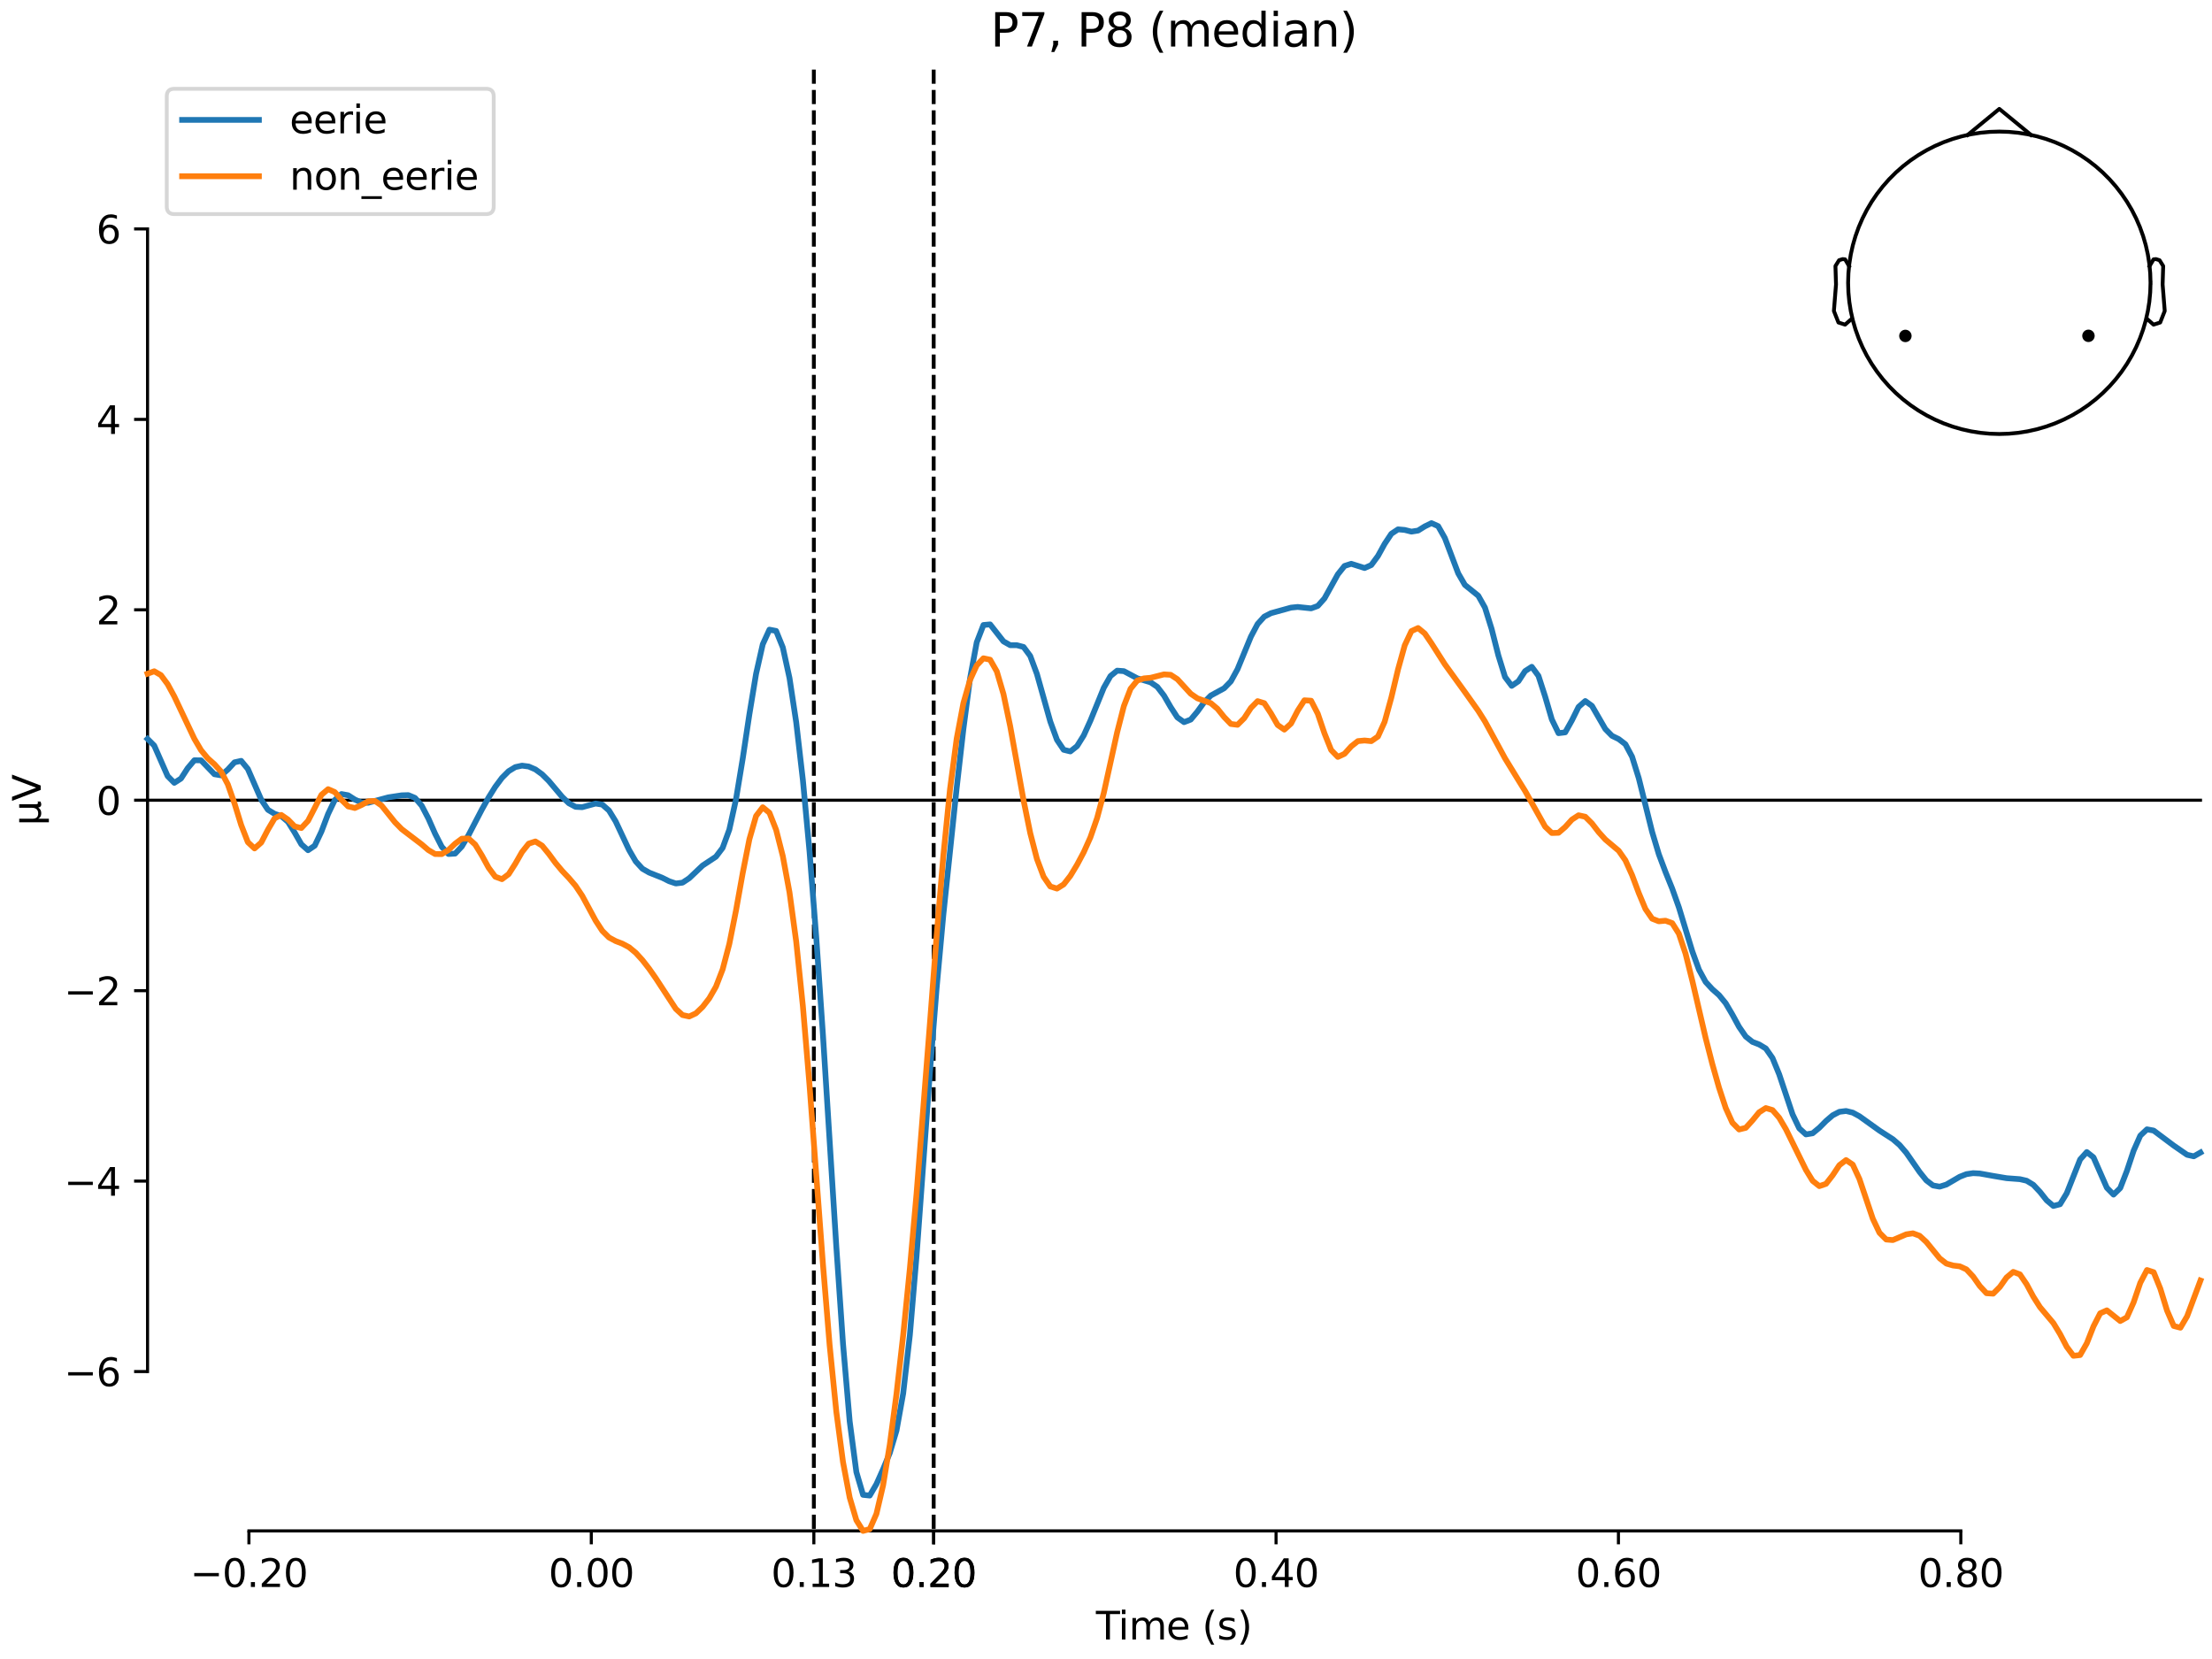 <?xml version="1.0" encoding="utf-8" standalone="no"?>
<!DOCTYPE svg PUBLIC "-//W3C//DTD SVG 1.1//EN"
  "http://www.w3.org/Graphics/SVG/1.1/DTD/svg11.dtd">
<svg xmlns:xlink="http://www.w3.org/1999/xlink" width="576pt" height="432pt" viewBox="0 0 576 432" xmlns="http://www.w3.org/2000/svg" version="1.1">
 <defs>
  <style type="text/css">*{stroke-linejoin: round; stroke-linecap: butt}</style>
 </defs>
 <g id="figure_1">
  <g id="patch_1">
   <path d="M 0 432 
L 576 432 
L 576 0 
L 0 0 
z
" style="fill: #ffffff"/>
  </g>
  <g id="axes_1">
   <g id="patch_2">
    <path d="M 38.421 398.644 
L 573 398.644 
L 573 18.118 
L 38.421 18.118 
L 38.421 398.644 
z
" style="fill: none; opacity: 0"/>
   </g>
   <g id="patch_3">
    <path d="M 38.421 357.149 
L 38.421 59.613 
" style="fill: none; stroke: #000000; stroke-width: 0.8; stroke-linejoin: miter; stroke-linecap: square"/>
   </g>
   <g id="LineCollection_1">
    <path d="M 211.924 18.118 
L 211.924 398.644 
" clip-path="url(#p8739ca3480)" style="fill: none; stroke-dasharray: 3.7,1.6; stroke-dashoffset: 0; stroke: #000000"/>
    <path d="M 243.128 18.118 
L 243.128 398.644 
" clip-path="url(#p8739ca3480)" style="fill: none; stroke-dasharray: 3.7,1.6; stroke-dashoffset: 0; stroke: #000000"/>
   </g>
   <g id="matplotlib.axis_1">
    <g id="xtick_1">
     <g id="line2d_1">
      <defs>
       <path id="m32373187dd" d="M 0 0 
L 0 3.5 
" style="stroke: #000000; stroke-width: 0.8"/>
      </defs>
      <g>
       <use xlink:href="#m32373187dd" x="64.819" y="398.644" style="stroke: #000000; stroke-width: 0.8"/>
      </g>
     </g>
     <g id="text_1">
      <!-- −0.20 -->
      <g transform="translate(49.496 413.242) scale(0.1 -0.1)">
       <defs>
        <path id="DejaVuSans-2212" d="M 678 2272 
L 4684 2272 
L 4684 1741 
L 678 1741 
L 678 2272 
z
" transform="scale(0.016)"/>
        <path id="DejaVuSans-30" d="M 2034 4250 
Q 1547 4250 1301 3770 
Q 1056 3291 1056 2328 
Q 1056 1369 1301 889 
Q 1547 409 2034 409 
Q 2525 409 2770 889 
Q 3016 1369 3016 2328 
Q 3016 3291 2770 3770 
Q 2525 4250 2034 4250 
z
M 2034 4750 
Q 2819 4750 3233 4129 
Q 3647 3509 3647 2328 
Q 3647 1150 3233 529 
Q 2819 -91 2034 -91 
Q 1250 -91 836 529 
Q 422 1150 422 2328 
Q 422 3509 836 4129 
Q 1250 4750 2034 4750 
z
" transform="scale(0.016)"/>
        <path id="DejaVuSans-2e" d="M 684 794 
L 1344 794 
L 1344 0 
L 684 0 
L 684 794 
z
" transform="scale(0.016)"/>
        <path id="DejaVuSans-32" d="M 1228 531 
L 3431 531 
L 3431 0 
L 469 0 
L 469 531 
Q 828 903 1448 1529 
Q 2069 2156 2228 2338 
Q 2531 2678 2651 2914 
Q 2772 3150 2772 3378 
Q 2772 3750 2511 3984 
Q 2250 4219 1831 4219 
Q 1534 4219 1204 4116 
Q 875 4013 500 3803 
L 500 4441 
Q 881 4594 1212 4672 
Q 1544 4750 1819 4750 
Q 2544 4750 2975 4387 
Q 3406 4025 3406 3419 
Q 3406 3131 3298 2873 
Q 3191 2616 2906 2266 
Q 2828 2175 2409 1742 
Q 1991 1309 1228 531 
z
" transform="scale(0.016)"/>
       </defs>
       <use xlink:href="#DejaVuSans-2212"/>
       <use xlink:href="#DejaVuSans-30" transform="translate(83.789 0)"/>
       <use xlink:href="#DejaVuSans-2e" transform="translate(147.412 0)"/>
       <use xlink:href="#DejaVuSans-32" transform="translate(179.199 0)"/>
       <use xlink:href="#DejaVuSans-30" transform="translate(242.822 0)"/>
      </g>
     </g>
    </g>
    <g id="xtick_2">
     <g id="line2d_2">
      <g>
       <use xlink:href="#m32373187dd" x="153.973" y="398.644" style="stroke: #000000; stroke-width: 0.8"/>
      </g>
     </g>
     <g id="text_2">
      <!-- 0.00 -->
      <g transform="translate(142.84 413.242) scale(0.1 -0.1)">
       <use xlink:href="#DejaVuSans-30"/>
       <use xlink:href="#DejaVuSans-2e" transform="translate(63.623 0)"/>
       <use xlink:href="#DejaVuSans-30" transform="translate(95.41 0)"/>
       <use xlink:href="#DejaVuSans-30" transform="translate(159.033 0)"/>
      </g>
     </g>
    </g>
    <g id="xtick_3">
     <g id="line2d_3">
      <g>
       <use xlink:href="#m32373187dd" x="211.924" y="398.644" style="stroke: #000000; stroke-width: 0.8"/>
      </g>
     </g>
     <g id="text_3">
      <!-- 0.13 -->
      <g transform="translate(200.791 413.242) scale(0.1 -0.1)">
       <defs>
        <path id="DejaVuSans-31" d="M 794 531 
L 1825 531 
L 1825 4091 
L 703 3866 
L 703 4441 
L 1819 4666 
L 2450 4666 
L 2450 531 
L 3481 531 
L 3481 0 
L 794 0 
L 794 531 
z
" transform="scale(0.016)"/>
        <path id="DejaVuSans-33" d="M 2597 2516 
Q 3050 2419 3304 2112 
Q 3559 1806 3559 1356 
Q 3559 666 3084 287 
Q 2609 -91 1734 -91 
Q 1441 -91 1130 -33 
Q 819 25 488 141 
L 488 750 
Q 750 597 1062 519 
Q 1375 441 1716 441 
Q 2309 441 2620 675 
Q 2931 909 2931 1356 
Q 2931 1769 2642 2001 
Q 2353 2234 1838 2234 
L 1294 2234 
L 1294 2753 
L 1863 2753 
Q 2328 2753 2575 2939 
Q 2822 3125 2822 3475 
Q 2822 3834 2567 4026 
Q 2313 4219 1838 4219 
Q 1578 4219 1281 4162 
Q 984 4106 628 3988 
L 628 4550 
Q 988 4650 1302 4700 
Q 1616 4750 1894 4750 
Q 2613 4750 3031 4423 
Q 3450 4097 3450 3541 
Q 3450 3153 3228 2886 
Q 3006 2619 2597 2516 
z
" transform="scale(0.016)"/>
       </defs>
       <use xlink:href="#DejaVuSans-30"/>
       <use xlink:href="#DejaVuSans-2e" transform="translate(63.623 0)"/>
       <use xlink:href="#DejaVuSans-31" transform="translate(95.41 0)"/>
       <use xlink:href="#DejaVuSans-33" transform="translate(159.033 0)"/>
      </g>
     </g>
    </g>
    <g id="xtick_4">
     <g id="line2d_4">
      <g>
       <use xlink:href="#m32373187dd" x="243.128" y="398.644" style="stroke: #000000; stroke-width: 0.8"/>
      </g>
     </g>
     <g id="text_4">
      <!-- 0.20 -->
      <g transform="translate(231.995 413.242) scale(0.1 -0.1)">
       <use xlink:href="#DejaVuSans-30"/>
       <use xlink:href="#DejaVuSans-2e" transform="translate(63.623 0)"/>
       <use xlink:href="#DejaVuSans-32" transform="translate(95.41 0)"/>
       <use xlink:href="#DejaVuSans-30" transform="translate(159.033 0)"/>
      </g>
     </g>
    </g>
    <g id="xtick_5">
     <g id="line2d_5">
      <g>
       <use xlink:href="#m32373187dd" x="243.128" y="398.644" style="stroke: #000000; stroke-width: 0.8"/>
      </g>
     </g>
     <g id="text_5">
      <!-- 0.20 -->
      <g transform="translate(231.995 413.242) scale(0.1 -0.1)">
       <use xlink:href="#DejaVuSans-30"/>
       <use xlink:href="#DejaVuSans-2e" transform="translate(63.623 0)"/>
       <use xlink:href="#DejaVuSans-32" transform="translate(95.41 0)"/>
       <use xlink:href="#DejaVuSans-30" transform="translate(159.033 0)"/>
      </g>
     </g>
    </g>
    <g id="xtick_6">
     <g id="line2d_6">
      <g>
       <use xlink:href="#m32373187dd" x="332.282" y="398.644" style="stroke: #000000; stroke-width: 0.8"/>
      </g>
     </g>
     <g id="text_6">
      <!-- 0.40 -->
      <g transform="translate(321.15 413.242) scale(0.1 -0.1)">
       <defs>
        <path id="DejaVuSans-34" d="M 2419 4116 
L 825 1625 
L 2419 1625 
L 2419 4116 
z
M 2253 4666 
L 3047 4666 
L 3047 1625 
L 3713 1625 
L 3713 1100 
L 3047 1100 
L 3047 0 
L 2419 0 
L 2419 1100 
L 313 1100 
L 313 1709 
L 2253 4666 
z
" transform="scale(0.016)"/>
       </defs>
       <use xlink:href="#DejaVuSans-30"/>
       <use xlink:href="#DejaVuSans-2e" transform="translate(63.623 0)"/>
       <use xlink:href="#DejaVuSans-34" transform="translate(95.41 0)"/>
       <use xlink:href="#DejaVuSans-30" transform="translate(159.033 0)"/>
      </g>
     </g>
    </g>
    <g id="xtick_7">
     <g id="line2d_7">
      <g>
       <use xlink:href="#m32373187dd" x="421.437" y="398.644" style="stroke: #000000; stroke-width: 0.8"/>
      </g>
     </g>
     <g id="text_7">
      <!-- 0.60 -->
      <g transform="translate(410.304 413.242) scale(0.1 -0.1)">
       <defs>
        <path id="DejaVuSans-36" d="M 2113 2584 
Q 1688 2584 1439 2293 
Q 1191 2003 1191 1497 
Q 1191 994 1439 701 
Q 1688 409 2113 409 
Q 2538 409 2786 701 
Q 3034 994 3034 1497 
Q 3034 2003 2786 2293 
Q 2538 2584 2113 2584 
z
M 3366 4563 
L 3366 3988 
Q 3128 4100 2886 4159 
Q 2644 4219 2406 4219 
Q 1781 4219 1451 3797 
Q 1122 3375 1075 2522 
Q 1259 2794 1537 2939 
Q 1816 3084 2150 3084 
Q 2853 3084 3261 2657 
Q 3669 2231 3669 1497 
Q 3669 778 3244 343 
Q 2819 -91 2113 -91 
Q 1303 -91 875 529 
Q 447 1150 447 2328 
Q 447 3434 972 4092 
Q 1497 4750 2381 4750 
Q 2619 4750 2861 4703 
Q 3103 4656 3366 4563 
z
" transform="scale(0.016)"/>
       </defs>
       <use xlink:href="#DejaVuSans-30"/>
       <use xlink:href="#DejaVuSans-2e" transform="translate(63.623 0)"/>
       <use xlink:href="#DejaVuSans-36" transform="translate(95.41 0)"/>
       <use xlink:href="#DejaVuSans-30" transform="translate(159.033 0)"/>
      </g>
     </g>
    </g>
    <g id="xtick_8">
     <g id="line2d_8">
      <g>
       <use xlink:href="#m32373187dd" x="510.592" y="398.644" style="stroke: #000000; stroke-width: 0.8"/>
      </g>
     </g>
     <g id="text_8">
      <!-- 0.80 -->
      <g transform="translate(499.459 413.242) scale(0.1 -0.1)">
       <defs>
        <path id="DejaVuSans-38" d="M 2034 2216 
Q 1584 2216 1326 1975 
Q 1069 1734 1069 1313 
Q 1069 891 1326 650 
Q 1584 409 2034 409 
Q 2484 409 2743 651 
Q 3003 894 3003 1313 
Q 3003 1734 2745 1975 
Q 2488 2216 2034 2216 
z
M 1403 2484 
Q 997 2584 770 2862 
Q 544 3141 544 3541 
Q 544 4100 942 4425 
Q 1341 4750 2034 4750 
Q 2731 4750 3128 4425 
Q 3525 4100 3525 3541 
Q 3525 3141 3298 2862 
Q 3072 2584 2669 2484 
Q 3125 2378 3379 2068 
Q 3634 1759 3634 1313 
Q 3634 634 3220 271 
Q 2806 -91 2034 -91 
Q 1263 -91 848 271 
Q 434 634 434 1313 
Q 434 1759 690 2068 
Q 947 2378 1403 2484 
z
M 1172 3481 
Q 1172 3119 1398 2916 
Q 1625 2713 2034 2713 
Q 2441 2713 2670 2916 
Q 2900 3119 2900 3481 
Q 2900 3844 2670 4047 
Q 2441 4250 2034 4250 
Q 1625 4250 1398 4047 
Q 1172 3844 1172 3481 
z
" transform="scale(0.016)"/>
       </defs>
       <use xlink:href="#DejaVuSans-30"/>
       <use xlink:href="#DejaVuSans-2e" transform="translate(63.623 0)"/>
       <use xlink:href="#DejaVuSans-38" transform="translate(95.41 0)"/>
       <use xlink:href="#DejaVuSans-30" transform="translate(159.033 0)"/>
      </g>
     </g>
    </g>
    <g id="text_9">
     <!-- Time (s) -->
     <g transform="translate(285.381 426.92) scale(0.1 -0.1)">
      <defs>
       <path id="DejaVuSans-54" d="M -19 4666 
L 3928 4666 
L 3928 4134 
L 2272 4134 
L 2272 0 
L 1638 0 
L 1638 4134 
L -19 4134 
L -19 4666 
z
" transform="scale(0.016)"/>
       <path id="DejaVuSans-69" d="M 603 3500 
L 1178 3500 
L 1178 0 
L 603 0 
L 603 3500 
z
M 603 4863 
L 1178 4863 
L 1178 4134 
L 603 4134 
L 603 4863 
z
" transform="scale(0.016)"/>
       <path id="DejaVuSans-6d" d="M 3328 2828 
Q 3544 3216 3844 3400 
Q 4144 3584 4550 3584 
Q 5097 3584 5394 3201 
Q 5691 2819 5691 2113 
L 5691 0 
L 5113 0 
L 5113 2094 
Q 5113 2597 4934 2840 
Q 4756 3084 4391 3084 
Q 3944 3084 3684 2787 
Q 3425 2491 3425 1978 
L 3425 0 
L 2847 0 
L 2847 2094 
Q 2847 2600 2669 2842 
Q 2491 3084 2119 3084 
Q 1678 3084 1418 2786 
Q 1159 2488 1159 1978 
L 1159 0 
L 581 0 
L 581 3500 
L 1159 3500 
L 1159 2956 
Q 1356 3278 1631 3431 
Q 1906 3584 2284 3584 
Q 2666 3584 2933 3390 
Q 3200 3197 3328 2828 
z
" transform="scale(0.016)"/>
       <path id="DejaVuSans-65" d="M 3597 1894 
L 3597 1613 
L 953 1613 
Q 991 1019 1311 708 
Q 1631 397 2203 397 
Q 2534 397 2845 478 
Q 3156 559 3463 722 
L 3463 178 
Q 3153 47 2828 -22 
Q 2503 -91 2169 -91 
Q 1331 -91 842 396 
Q 353 884 353 1716 
Q 353 2575 817 3079 
Q 1281 3584 2069 3584 
Q 2775 3584 3186 3129 
Q 3597 2675 3597 1894 
z
M 3022 2063 
Q 3016 2534 2758 2815 
Q 2500 3097 2075 3097 
Q 1594 3097 1305 2825 
Q 1016 2553 972 2059 
L 3022 2063 
z
" transform="scale(0.016)"/>
       <path id="DejaVuSans-20" transform="scale(0.016)"/>
       <path id="DejaVuSans-28" d="M 1984 4856 
Q 1566 4138 1362 3434 
Q 1159 2731 1159 2009 
Q 1159 1288 1364 580 
Q 1569 -128 1984 -844 
L 1484 -844 
Q 1016 -109 783 600 
Q 550 1309 550 2009 
Q 550 2706 781 3412 
Q 1013 4119 1484 4856 
L 1984 4856 
z
" transform="scale(0.016)"/>
       <path id="DejaVuSans-73" d="M 2834 3397 
L 2834 2853 
Q 2591 2978 2328 3040 
Q 2066 3103 1784 3103 
Q 1356 3103 1142 2972 
Q 928 2841 928 2578 
Q 928 2378 1081 2264 
Q 1234 2150 1697 2047 
L 1894 2003 
Q 2506 1872 2764 1633 
Q 3022 1394 3022 966 
Q 3022 478 2636 193 
Q 2250 -91 1575 -91 
Q 1294 -91 989 -36 
Q 684 19 347 128 
L 347 722 
Q 666 556 975 473 
Q 1284 391 1588 391 
Q 1994 391 2212 530 
Q 2431 669 2431 922 
Q 2431 1156 2273 1281 
Q 2116 1406 1581 1522 
L 1381 1569 
Q 847 1681 609 1914 
Q 372 2147 372 2553 
Q 372 3047 722 3315 
Q 1072 3584 1716 3584 
Q 2034 3584 2315 3537 
Q 2597 3491 2834 3397 
z
" transform="scale(0.016)"/>
       <path id="DejaVuSans-29" d="M 513 4856 
L 1013 4856 
Q 1481 4119 1714 3412 
Q 1947 2706 1947 2009 
Q 1947 1309 1714 600 
Q 1481 -109 1013 -844 
L 513 -844 
Q 928 -128 1133 580 
Q 1338 1288 1338 2009 
Q 1338 2731 1133 3434 
Q 928 4138 513 4856 
z
" transform="scale(0.016)"/>
      </defs>
      <use xlink:href="#DejaVuSans-54"/>
      <use xlink:href="#DejaVuSans-69" transform="translate(57.959 0)"/>
      <use xlink:href="#DejaVuSans-6d" transform="translate(85.742 0)"/>
      <use xlink:href="#DejaVuSans-65" transform="translate(183.154 0)"/>
      <use xlink:href="#DejaVuSans-20" transform="translate(244.678 0)"/>
      <use xlink:href="#DejaVuSans-28" transform="translate(276.465 0)"/>
      <use xlink:href="#DejaVuSans-73" transform="translate(315.479 0)"/>
      <use xlink:href="#DejaVuSans-29" transform="translate(367.578 0)"/>
     </g>
    </g>
   </g>
   <g id="matplotlib.axis_2">
    <g id="ytick_1">
     <g id="line2d_9">
      <defs>
       <path id="md4950bf80b" d="M 0 0 
L -3.5 0 
" style="stroke: #000000; stroke-width: 0.8"/>
      </defs>
      <g>
       <use xlink:href="#md4950bf80b" x="38.421" y="357.149" style="stroke: #000000; stroke-width: 0.8"/>
      </g>
     </g>
     <g id="text_10">
      <!-- −6 -->
      <g transform="translate(16.678 360.948) scale(0.1 -0.1)">
       <use xlink:href="#DejaVuSans-2212"/>
       <use xlink:href="#DejaVuSans-36" transform="translate(83.789 0)"/>
      </g>
     </g>
    </g>
    <g id="ytick_2">
     <g id="line2d_10">
      <g>
       <use xlink:href="#md4950bf80b" x="38.421" y="307.56" style="stroke: #000000; stroke-width: 0.8"/>
      </g>
     </g>
     <g id="text_11">
      <!-- −4 -->
      <g transform="translate(16.678 311.359) scale(0.1 -0.1)">
       <use xlink:href="#DejaVuSans-2212"/>
       <use xlink:href="#DejaVuSans-34" transform="translate(83.789 0)"/>
      </g>
     </g>
    </g>
    <g id="ytick_3">
     <g id="line2d_11">
      <g>
       <use xlink:href="#md4950bf80b" x="38.421" y="257.97" style="stroke: #000000; stroke-width: 0.8"/>
      </g>
     </g>
     <g id="text_12">
      <!-- −2 -->
      <g transform="translate(16.678 261.77) scale(0.1 -0.1)">
       <use xlink:href="#DejaVuSans-2212"/>
       <use xlink:href="#DejaVuSans-32" transform="translate(83.789 0)"/>
      </g>
     </g>
    </g>
    <g id="ytick_4">
     <g id="line2d_12">
      <g>
       <use xlink:href="#md4950bf80b" x="38.421" y="208.381" style="stroke: #000000; stroke-width: 0.8"/>
      </g>
     </g>
     <g id="text_13">
      <!-- 0 -->
      <g transform="translate(25.058 212.18) scale(0.1 -0.1)">
       <use xlink:href="#DejaVuSans-30"/>
      </g>
     </g>
    </g>
    <g id="ytick_5">
     <g id="line2d_13">
      <g>
       <use xlink:href="#md4950bf80b" x="38.421" y="158.792" style="stroke: #000000; stroke-width: 0.8"/>
      </g>
     </g>
     <g id="text_14">
      <!-- 2 -->
      <g transform="translate(25.058 162.591) scale(0.1 -0.1)">
       <use xlink:href="#DejaVuSans-32"/>
      </g>
     </g>
    </g>
    <g id="ytick_6">
     <g id="line2d_14">
      <g>
       <use xlink:href="#md4950bf80b" x="38.421" y="109.202" style="stroke: #000000; stroke-width: 0.8"/>
      </g>
     </g>
     <g id="text_15">
      <!-- 4 -->
      <g transform="translate(25.058 113.001) scale(0.1 -0.1)">
       <use xlink:href="#DejaVuSans-34"/>
      </g>
     </g>
    </g>
    <g id="ytick_7">
     <g id="line2d_15">
      <g>
       <use xlink:href="#md4950bf80b" x="38.421" y="59.613" style="stroke: #000000; stroke-width: 0.8"/>
      </g>
     </g>
     <g id="text_16">
      <!-- 6 -->
      <g transform="translate(25.058 63.412) scale(0.1 -0.1)">
       <use xlink:href="#DejaVuSans-36"/>
      </g>
     </g>
    </g>
    <g id="text_17">
     <!-- µV -->
     <g transform="translate(10.599 214.982) rotate(-90) scale(0.1 -0.1)">
      <defs>
       <path id="DejaVuSans-b5" d="M 544 -1331 
L 544 3500 
L 1119 3500 
L 1119 1325 
Q 1119 872 1334 640 
Q 1550 409 1972 409 
Q 2434 409 2667 671 
Q 2900 934 2900 1459 
L 2900 3500 
L 3475 3500 
L 3475 806 
Q 3475 619 3529 530 
Q 3584 441 3700 441 
Q 3728 441 3778 458 
Q 3828 475 3916 513 
L 3916 50 
Q 3788 -22 3673 -56 
Q 3559 -91 3450 -91 
Q 3234 -91 3106 31 
Q 2978 153 2931 403 
Q 2775 156 2548 32 
Q 2322 -91 2016 -91 
Q 1697 -91 1473 31 
Q 1250 153 1119 397 
L 1119 -1331 
L 544 -1331 
z
" transform="scale(0.016)"/>
       <path id="DejaVuSans-56" d="M 1831 0 
L 50 4666 
L 709 4666 
L 2188 738 
L 3669 4666 
L 4325 4666 
L 2547 0 
L 1831 0 
z
" transform="scale(0.016)"/>
      </defs>
      <use xlink:href="#DejaVuSans-b5"/>
      <use xlink:href="#DejaVuSans-56" transform="translate(63.623 0)"/>
     </g>
    </g>
   </g>
   <g id="patch_4">
    <path d="M 64.819 398.644 
L 510.592 398.644 
" style="fill: none; stroke: #000000; stroke-width: 0.8; stroke-linejoin: miter; stroke-linecap: square"/>
   </g>
   <g id="patch_5">
    <path d="M 38.421 208.381 
L 573 208.381 
" style="fill: none; stroke: #000000; stroke-width: 0.8; stroke-linejoin: miter; stroke-linecap: square"/>
   </g>
   <g id="text_18">
    <!-- P7, P8 (median) -->
    <g transform="translate(257.945 12.118) scale(0.12 -0.12)">
     <defs>
      <path id="DejaVuSans-50" d="M 1259 4147 
L 1259 2394 
L 2053 2394 
Q 2494 2394 2734 2622 
Q 2975 2850 2975 3272 
Q 2975 3691 2734 3919 
Q 2494 4147 2053 4147 
L 1259 4147 
z
M 628 4666 
L 2053 4666 
Q 2838 4666 3239 4311 
Q 3641 3956 3641 3272 
Q 3641 2581 3239 2228 
Q 2838 1875 2053 1875 
L 1259 1875 
L 1259 0 
L 628 0 
L 628 4666 
z
" transform="scale(0.016)"/>
      <path id="DejaVuSans-37" d="M 525 4666 
L 3525 4666 
L 3525 4397 
L 1831 0 
L 1172 0 
L 2766 4134 
L 525 4134 
L 525 4666 
z
" transform="scale(0.016)"/>
      <path id="DejaVuSans-2c" d="M 750 794 
L 1409 794 
L 1409 256 
L 897 -744 
L 494 -744 
L 750 256 
L 750 794 
z
" transform="scale(0.016)"/>
      <path id="DejaVuSans-64" d="M 2906 2969 
L 2906 4863 
L 3481 4863 
L 3481 0 
L 2906 0 
L 2906 525 
Q 2725 213 2448 61 
Q 2172 -91 1784 -91 
Q 1150 -91 751 415 
Q 353 922 353 1747 
Q 353 2572 751 3078 
Q 1150 3584 1784 3584 
Q 2172 3584 2448 3432 
Q 2725 3281 2906 2969 
z
M 947 1747 
Q 947 1113 1208 752 
Q 1469 391 1925 391 
Q 2381 391 2643 752 
Q 2906 1113 2906 1747 
Q 2906 2381 2643 2742 
Q 2381 3103 1925 3103 
Q 1469 3103 1208 2742 
Q 947 2381 947 1747 
z
" transform="scale(0.016)"/>
      <path id="DejaVuSans-61" d="M 2194 1759 
Q 1497 1759 1228 1600 
Q 959 1441 959 1056 
Q 959 750 1161 570 
Q 1363 391 1709 391 
Q 2188 391 2477 730 
Q 2766 1069 2766 1631 
L 2766 1759 
L 2194 1759 
z
M 3341 1997 
L 3341 0 
L 2766 0 
L 2766 531 
Q 2569 213 2275 61 
Q 1981 -91 1556 -91 
Q 1019 -91 701 211 
Q 384 513 384 1019 
Q 384 1609 779 1909 
Q 1175 2209 1959 2209 
L 2766 2209 
L 2766 2266 
Q 2766 2663 2505 2880 
Q 2244 3097 1772 3097 
Q 1472 3097 1187 3025 
Q 903 2953 641 2809 
L 641 3341 
Q 956 3463 1253 3523 
Q 1550 3584 1831 3584 
Q 2591 3584 2966 3190 
Q 3341 2797 3341 1997 
z
" transform="scale(0.016)"/>
      <path id="DejaVuSans-6e" d="M 3513 2113 
L 3513 0 
L 2938 0 
L 2938 2094 
Q 2938 2591 2744 2837 
Q 2550 3084 2163 3084 
Q 1697 3084 1428 2787 
Q 1159 2491 1159 1978 
L 1159 0 
L 581 0 
L 581 3500 
L 1159 3500 
L 1159 2956 
Q 1366 3272 1645 3428 
Q 1925 3584 2291 3584 
Q 2894 3584 3203 3211 
Q 3513 2838 3513 2113 
z
" transform="scale(0.016)"/>
     </defs>
     <use xlink:href="#DejaVuSans-50"/>
     <use xlink:href="#DejaVuSans-37" transform="translate(60.303 0)"/>
     <use xlink:href="#DejaVuSans-2c" transform="translate(123.926 0)"/>
     <use xlink:href="#DejaVuSans-20" transform="translate(155.713 0)"/>
     <use xlink:href="#DejaVuSans-50" transform="translate(187.5 0)"/>
     <use xlink:href="#DejaVuSans-38" transform="translate(247.803 0)"/>
     <use xlink:href="#DejaVuSans-20" transform="translate(311.426 0)"/>
     <use xlink:href="#DejaVuSans-28" transform="translate(343.213 0)"/>
     <use xlink:href="#DejaVuSans-6d" transform="translate(382.227 0)"/>
     <use xlink:href="#DejaVuSans-65" transform="translate(479.639 0)"/>
     <use xlink:href="#DejaVuSans-64" transform="translate(541.162 0)"/>
     <use xlink:href="#DejaVuSans-69" transform="translate(604.639 0)"/>
     <use xlink:href="#DejaVuSans-61" transform="translate(632.422 0)"/>
     <use xlink:href="#DejaVuSans-6e" transform="translate(693.701 0)"/>
     <use xlink:href="#DejaVuSans-29" transform="translate(757.08 0)"/>
    </g>
   </g>
   <g id="legend_1">
    <g id="patch_6">
     <path d="M 45.421 55.753 
L 126.563 55.753 
Q 128.563 55.753 128.563 53.753 
L 128.563 25.118 
Q 128.563 23.118 126.563 23.118 
L 45.421 23.118 
Q 43.421 23.118 43.421 25.118 
L 43.421 53.753 
Q 43.421 55.753 45.421 55.753 
z
" style="fill: #ffffff; opacity: 0.8; stroke: #cccccc; stroke-linejoin: miter"/>
    </g>
    <g id="line2d_16">
     <path d="M 47.421 31.217 
L 57.421 31.217 
L 67.421 31.217 
" style="fill: none; stroke: #1f77b4; stroke-width: 1.5; stroke-linecap: square"/>
    </g>
    <g id="text_19">
     <!-- eerie -->
     <g transform="translate(75.421 34.717) scale(0.1 -0.1)">
      <defs>
       <path id="DejaVuSans-72" d="M 2631 2963 
Q 2534 3019 2420 3045 
Q 2306 3072 2169 3072 
Q 1681 3072 1420 2755 
Q 1159 2438 1159 1844 
L 1159 0 
L 581 0 
L 581 3500 
L 1159 3500 
L 1159 2956 
Q 1341 3275 1631 3429 
Q 1922 3584 2338 3584 
Q 2397 3584 2469 3576 
Q 2541 3569 2628 3553 
L 2631 2963 
z
" transform="scale(0.016)"/>
      </defs>
      <use xlink:href="#DejaVuSans-65"/>
      <use xlink:href="#DejaVuSans-65" transform="translate(61.523 0)"/>
      <use xlink:href="#DejaVuSans-72" transform="translate(123.047 0)"/>
      <use xlink:href="#DejaVuSans-69" transform="translate(164.16 0)"/>
      <use xlink:href="#DejaVuSans-65" transform="translate(191.943 0)"/>
     </g>
    </g>
    <g id="line2d_17">
     <path d="M 47.421 45.895 
L 57.421 45.895 
L 67.421 45.895 
" style="fill: none; stroke: #ff7f0e; stroke-width: 1.5; stroke-linecap: square"/>
    </g>
    <g id="text_20">
     <!-- non_eerie -->
     <g transform="translate(75.421 49.395) scale(0.1 -0.1)">
      <defs>
       <path id="DejaVuSans-6f" d="M 1959 3097 
Q 1497 3097 1228 2736 
Q 959 2375 959 1747 
Q 959 1119 1226 758 
Q 1494 397 1959 397 
Q 2419 397 2687 759 
Q 2956 1122 2956 1747 
Q 2956 2369 2687 2733 
Q 2419 3097 1959 3097 
z
M 1959 3584 
Q 2709 3584 3137 3096 
Q 3566 2609 3566 1747 
Q 3566 888 3137 398 
Q 2709 -91 1959 -91 
Q 1206 -91 779 398 
Q 353 888 353 1747 
Q 353 2609 779 3096 
Q 1206 3584 1959 3584 
z
" transform="scale(0.016)"/>
       <path id="DejaVuSans-5f" d="M 3263 -1063 
L 3263 -1509 
L -63 -1509 
L -63 -1063 
L 3263 -1063 
z
" transform="scale(0.016)"/>
      </defs>
      <use xlink:href="#DejaVuSans-6e"/>
      <use xlink:href="#DejaVuSans-6f" transform="translate(63.379 0)"/>
      <use xlink:href="#DejaVuSans-6e" transform="translate(124.561 0)"/>
      <use xlink:href="#DejaVuSans-5f" transform="translate(187.939 0)"/>
      <use xlink:href="#DejaVuSans-65" transform="translate(237.939 0)"/>
      <use xlink:href="#DejaVuSans-65" transform="translate(299.463 0)"/>
      <use xlink:href="#DejaVuSans-72" transform="translate(360.986 0)"/>
      <use xlink:href="#DejaVuSans-69" transform="translate(402.1 0)"/>
      <use xlink:href="#DejaVuSans-65" transform="translate(429.883 0)"/>
     </g>
    </g>
   </g>
   <g id="line2d_18">
    <path d="M 38.421 192.413 
L 40.162 194.152 
L 43.644 202.08 
L 45.386 203.849 
L 47.127 202.736 
L 48.868 200.042 
L 50.61 197.974 
L 52.351 197.989 
L 55.834 201.608 
L 57.575 201.898 
L 59.316 200.408 
L 61.057 198.513 
L 62.799 198.122 
L 64.54 200.229 
L 68.023 208.228 
L 69.764 210.864 
L 71.505 211.915 
L 73.247 212.502 
L 74.988 214 
L 76.729 216.795 
L 78.47 219.85 
L 80.212 221.395 
L 81.953 220.216 
L 83.694 216.55 
L 85.436 211.956 
L 87.177 208.327 
L 88.918 206.767 
L 90.66 207.084 
L 92.401 208.198 
L 94.142 209 
L 95.883 209.034 
L 101.107 207.631 
L 104.59 207.099 
L 106.331 207.046 
L 108.073 207.772 
L 109.814 209.802 
L 111.555 213.139 
L 113.296 217.083 
L 115.038 220.504 
L 116.779 222.38 
L 118.52 222.272 
L 120.262 220.415 
L 122.003 217.466 
L 125.486 210.773 
L 127.227 207.671 
L 128.968 204.89 
L 130.709 202.552 
L 132.451 200.809 
L 134.192 199.751 
L 135.933 199.37 
L 137.675 199.598 
L 139.416 200.354 
L 141.157 201.618 
L 142.899 203.351 
L 146.381 207.482 
L 148.122 209.16 
L 149.864 210.095 
L 151.605 210.19 
L 155.088 209.24 
L 156.829 209.509 
L 158.57 211.037 
L 160.312 213.88 
L 163.794 221.3 
L 165.535 224.299 
L 167.277 226.204 
L 169.018 227.21 
L 172.501 228.597 
L 174.242 229.469 
L 175.983 230.053 
L 177.725 229.844 
L 179.466 228.692 
L 182.948 225.388 
L 186.431 223.082 
L 188.172 220.784 
L 189.914 216.025 
L 191.655 208.124 
L 193.396 197.583 
L 195.138 186.004 
L 196.879 175.461 
L 198.62 167.767 
L 200.361 163.959 
L 202.103 164.296 
L 203.844 168.589 
L 205.585 176.553 
L 207.327 188.059 
L 209.068 203.133 
L 210.809 221.825 
L 212.551 244.068 
L 214.292 269.443 
L 217.774 324.585 
L 219.516 349.894 
L 221.257 370.117 
L 222.998 383.33 
L 224.74 389.258 
L 226.481 389.441 
L 228.222 386.457 
L 229.964 382.549 
L 231.705 378.335 
L 233.446 372.526 
L 235.187 362.853 
L 236.929 347.618 
L 238.67 327.004 
L 242.153 279.146 
L 243.894 257.297 
L 245.635 238.269 
L 249.118 205.158 
L 250.859 189.881 
L 252.6 176.651 
L 254.342 167.254 
L 256.083 162.75 
L 257.824 162.589 
L 261.307 167.019 
L 263.048 168.003 
L 264.79 168.01 
L 266.531 168.469 
L 268.272 170.817 
L 270.013 175.501 
L 273.496 187.904 
L 275.237 192.659 
L 276.979 195.246 
L 278.72 195.67 
L 280.461 194.294 
L 282.203 191.502 
L 283.944 187.659 
L 287.427 179.095 
L 289.168 176.039 
L 290.909 174.635 
L 292.65 174.765 
L 296.133 176.622 
L 299.616 177.68 
L 301.357 178.856 
L 303.098 181.123 
L 304.84 184.124 
L 306.581 186.811 
L 308.322 188.049 
L 310.063 187.377 
L 311.805 185.292 
L 313.546 182.889 
L 315.287 181.119 
L 318.77 179.219 
L 320.511 177.432 
L 322.253 174.25 
L 325.735 165.777 
L 327.476 162.49 
L 329.218 160.563 
L 330.959 159.671 
L 336.183 158.224 
L 337.924 158.053 
L 341.407 158.418 
L 343.148 157.787 
L 344.889 155.833 
L 348.372 149.554 
L 350.113 147.372 
L 351.855 146.809 
L 355.337 147.913 
L 357.079 147.139 
L 358.82 144.77 
L 360.561 141.612 
L 362.302 138.998 
L 364.044 137.842 
L 365.785 137.996 
L 367.526 138.435 
L 369.268 138.158 
L 371.009 137.074 
L 372.75 136.223 
L 374.492 137.009 
L 376.233 140.09 
L 379.715 149.297 
L 381.457 152.316 
L 384.939 155.123 
L 386.681 158.223 
L 388.422 163.793 
L 390.163 170.648 
L 391.905 176.287 
L 393.646 178.595 
L 395.387 177.405 
L 397.128 174.754 
L 398.87 173.632 
L 400.611 175.987 
L 402.352 181.387 
L 404.094 187.336 
L 405.835 190.918 
L 407.576 190.703 
L 409.318 187.595 
L 411.059 184.077 
L 412.8 182.546 
L 414.541 183.803 
L 418.024 189.833 
L 419.765 191.609 
L 421.507 192.456 
L 423.248 193.791 
L 424.989 197.049 
L 426.731 202.636 
L 430.213 216.628 
L 431.954 222.442 
L 433.696 227.075 
L 435.437 231.381 
L 437.178 236.269 
L 440.661 247.703 
L 442.402 252.494 
L 444.144 255.696 
L 445.885 257.582 
L 447.626 259.116 
L 449.367 261.242 
L 451.109 264.193 
L 452.85 267.39 
L 454.591 269.92 
L 456.333 271.305 
L 458.074 271.973 
L 459.815 273.019 
L 461.557 275.514 
L 463.298 279.757 
L 466.78 290.177 
L 468.522 293.817 
L 470.263 295.396 
L 472.004 295.106 
L 473.746 293.667 
L 475.487 291.908 
L 477.228 290.418 
L 478.97 289.511 
L 480.711 289.297 
L 482.452 289.724 
L 484.193 290.669 
L 489.417 294.409 
L 492.9 296.65 
L 494.641 298.154 
L 496.383 300.169 
L 499.865 305.189 
L 501.606 307.353 
L 503.348 308.688 
L 505.089 309.005 
L 506.83 308.458 
L 510.313 306.425 
L 512.054 305.744 
L 513.796 305.488 
L 515.537 305.578 
L 519.019 306.205 
L 522.502 306.793 
L 525.985 307.055 
L 527.726 307.455 
L 529.467 308.515 
L 531.209 310.364 
L 532.95 312.56 
L 534.691 314.029 
L 536.432 313.583 
L 538.174 310.719 
L 541.656 301.928 
L 543.398 299.987 
L 545.139 301.365 
L 548.622 309.295 
L 550.363 311.073 
L 552.104 309.376 
L 553.845 304.89 
L 555.587 299.65 
L 557.328 295.716 
L 559.069 294.075 
L 560.811 294.397 
L 566.035 298.307 
L 569.517 300.704 
L 571.258 301.102 
L 573 300.111 
L 573 300.111 
" style="fill: none; stroke: #1f77b4; stroke-width: 1.5; stroke-linecap: square"/>
   </g>
   <g id="line2d_19">
    <path d="M 38.421 175.435 
L 40.162 174.795 
L 41.903 175.799 
L 43.644 178.145 
L 45.386 181.345 
L 50.61 192.38 
L 52.351 195.345 
L 54.092 197.447 
L 55.834 199.003 
L 57.575 200.924 
L 59.316 204.227 
L 61.057 209.185 
L 62.799 214.825 
L 64.54 219.297 
L 66.281 220.931 
L 68.023 219.402 
L 69.764 216.053 
L 71.505 213.099 
L 73.247 212.207 
L 74.988 213.407 
L 76.729 215.184 
L 78.47 215.617 
L 80.212 213.75 
L 83.694 206.981 
L 85.436 205.499 
L 87.177 206.253 
L 88.918 208.265 
L 90.66 209.991 
L 92.401 210.405 
L 94.142 209.622 
L 95.883 208.651 
L 97.625 208.56 
L 99.366 209.773 
L 102.849 214.115 
L 104.59 215.892 
L 109.814 219.873 
L 111.555 221.361 
L 113.296 222.384 
L 115.038 222.406 
L 116.779 221.331 
L 118.52 219.684 
L 120.262 218.391 
L 122.003 218.344 
L 123.744 219.919 
L 125.486 222.765 
L 127.227 225.944 
L 128.968 228.293 
L 130.709 228.937 
L 132.451 227.63 
L 134.192 224.905 
L 135.933 221.865 
L 137.675 219.679 
L 139.416 219.113 
L 141.157 220.2 
L 142.899 222.329 
L 144.64 224.693 
L 146.381 226.773 
L 148.122 228.611 
L 149.864 230.643 
L 151.605 233.26 
L 155.088 239.705 
L 156.829 242.381 
L 158.57 244.113 
L 160.312 245.052 
L 162.053 245.725 
L 163.794 246.651 
L 165.535 248.086 
L 167.277 249.995 
L 169.018 252.23 
L 170.759 254.718 
L 175.983 262.712 
L 177.725 264.313 
L 179.466 264.691 
L 181.207 263.874 
L 182.948 262.206 
L 184.69 259.962 
L 186.431 256.93 
L 188.172 252.426 
L 189.914 245.801 
L 191.655 237.082 
L 193.396 227.372 
L 195.138 218.547 
L 196.879 212.479 
L 198.62 210.207 
L 200.361 211.649 
L 202.103 216.088 
L 203.844 222.944 
L 205.585 232.371 
L 207.327 245.159 
L 209.068 262.003 
L 210.809 282.724 
L 214.292 329.167 
L 216.033 350.252 
L 217.774 367.587 
L 219.516 380.717 
L 221.257 389.966 
L 222.998 395.859 
L 224.74 398.644 
L 226.481 398.17 
L 228.222 394.199 
L 229.964 386.735 
L 231.705 376.135 
L 233.446 362.967 
L 235.187 347.655 
L 236.929 330.294 
L 238.67 310.8 
L 242.153 266.452 
L 243.894 243.731 
L 245.635 222.91 
L 247.377 205.533 
L 249.118 192.337 
L 250.859 183.117 
L 252.6 177.038 
L 254.342 173.247 
L 256.083 171.416 
L 257.824 171.787 
L 259.566 174.84 
L 261.307 180.762 
L 263.048 189.087 
L 266.531 208.398 
L 268.272 216.939 
L 270.013 223.67 
L 271.755 228.303 
L 273.496 230.83 
L 275.237 231.385 
L 276.979 230.296 
L 278.72 228.064 
L 280.461 225.189 
L 282.203 221.915 
L 283.944 218.036 
L 285.685 213.015 
L 287.427 206.48 
L 290.909 190.667 
L 292.65 183.871 
L 294.392 179.353 
L 296.133 177.226 
L 297.874 176.65 
L 299.616 176.495 
L 303.098 175.611 
L 304.84 175.717 
L 306.581 176.852 
L 310.063 180.644 
L 311.805 181.841 
L 315.287 183.094 
L 317.029 184.563 
L 318.77 186.72 
L 320.511 188.521 
L 322.253 188.739 
L 323.994 187.008 
L 325.735 184.338 
L 327.476 182.574 
L 329.218 183.105 
L 330.959 185.767 
L 332.7 188.788 
L 334.442 189.99 
L 336.183 188.409 
L 337.924 185.061 
L 339.666 182.355 
L 341.407 182.465 
L 343.148 185.849 
L 344.889 190.964 
L 346.631 195.31 
L 348.372 197.099 
L 350.113 196.292 
L 351.855 194.349 
L 353.596 192.981 
L 355.337 192.822 
L 357.079 192.992 
L 358.82 191.788 
L 360.561 187.956 
L 362.302 181.633 
L 364.044 174.32 
L 365.785 168.051 
L 367.526 164.341 
L 369.268 163.535 
L 371.009 164.959 
L 372.75 167.517 
L 376.233 172.971 
L 381.457 180.199 
L 384.939 185.096 
L 386.681 187.863 
L 390.163 194.251 
L 391.905 197.467 
L 395.387 203.149 
L 397.128 205.953 
L 402.352 215.263 
L 404.094 216.914 
L 405.835 216.853 
L 407.576 215.356 
L 409.318 213.429 
L 411.059 212.295 
L 412.8 212.676 
L 414.541 214.411 
L 416.283 216.667 
L 418.024 218.598 
L 421.507 221.527 
L 423.248 224.017 
L 424.989 227.879 
L 426.731 232.532 
L 428.472 236.698 
L 430.213 239.223 
L 431.954 239.907 
L 433.696 239.748 
L 435.437 240.377 
L 437.178 243.135 
L 438.92 248.36 
L 440.661 255.333 
L 444.144 270.291 
L 445.885 277.071 
L 447.626 283.223 
L 449.367 288.508 
L 451.109 292.349 
L 452.85 294.115 
L 454.591 293.686 
L 456.333 291.766 
L 458.074 289.638 
L 459.815 288.534 
L 461.557 289.057 
L 463.298 291.064 
L 465.039 294.024 
L 468.522 301.101 
L 470.263 304.637 
L 472.004 307.481 
L 473.746 308.862 
L 475.487 308.273 
L 477.228 306.032 
L 478.97 303.407 
L 480.711 302.081 
L 482.452 303.263 
L 484.193 307.018 
L 487.676 317.357 
L 489.417 321.019 
L 491.159 322.763 
L 492.9 322.913 
L 496.383 321.418 
L 498.124 321.153 
L 499.865 321.797 
L 501.606 323.398 
L 505.089 327.668 
L 506.83 329.029 
L 508.572 329.536 
L 510.313 329.747 
L 512.054 330.542 
L 513.796 332.406 
L 515.537 334.883 
L 517.278 336.749 
L 519.019 336.867 
L 520.761 335.112 
L 522.502 332.65 
L 524.243 331.192 
L 525.985 331.847 
L 527.726 334.412 
L 529.467 337.644 
L 531.209 340.379 
L 534.691 344.513 
L 536.432 347.381 
L 538.174 350.706 
L 539.915 353.05 
L 541.656 352.852 
L 543.398 349.797 
L 545.139 345.378 
L 546.88 341.985 
L 548.622 341.21 
L 552.104 343.993 
L 553.845 343.029 
L 555.587 339.131 
L 557.328 334.038 
L 559.069 330.709 
L 560.811 331.279 
L 562.552 335.586 
L 564.293 341.266 
L 566.035 345.279 
L 567.776 345.733 
L 569.517 342.761 
L 573 333.44 
L 573 333.44 
" style="fill: none; stroke: #ff7f0e; stroke-width: 1.5; stroke-linecap: square"/>
   </g>
  </g>
  <g id="axes_2">
   <g id="PathCollection_1">
    <defs>
     <path id="C0_0_459ffee922" d="M 0 1.118 
C 0.297 1.118 0.581 1 0.791 0.791 
C 1 0.581 1.118 0.297 1.118 -0 
C 1.118 -0.297 1 -0.581 0.791 -0.791 
C 0.581 -1 0.297 -1.118 0 -1.118 
C -0.297 -1.118 -0.581 -1 -0.791 -0.791 
C -1 -0.581 -1.118 -0.297 -1.118 0 
C -1.118 0.297 -1 0.581 -0.791 0.791 
C -0.581 1 -0.297 1.118 0 1.118 
z
"/>
    </defs>
    <g clip-path="url(#p8e92823c1b)">
     <use xlink:href="#C0_0_459ffee922" x="496.159" y="87.474" style="stroke: #000000"/>
    </g>
    <g clip-path="url(#p8e92823c1b)">
     <use xlink:href="#C0_0_459ffee922" x="543.829" y="87.446" style="stroke: #000000"/>
    </g>
   </g>
   <g id="matplotlib.axis_3"/>
   <g id="matplotlib.axis_4"/>
   <g id="line2d_20">
    <path d="M 559.991 73.637 
L 559.913 71.165 
L 559.681 68.702 
L 559.294 66.259 
L 558.754 63.845 
L 558.064 61.47 
L 557.226 59.143 
L 556.244 56.873 
L 555.121 54.669 
L 553.862 52.54 
L 552.471 50.494 
L 550.955 48.539 
L 549.32 46.684 
L 547.571 44.935 
L 545.715 43.299 
L 543.761 41.783 
L 541.715 40.393 
L 539.586 39.134 
L 537.382 38.011 
L 535.112 37.028 
L 532.785 36.191 
L 530.409 35.5 
L 527.995 34.961 
L 525.552 34.574 
L 523.09 34.341 
L 520.618 34.263 
L 518.145 34.341 
L 515.683 34.574 
L 513.24 34.961 
L 510.826 35.5 
L 508.451 36.191 
L 506.123 37.028 
L 503.853 38.011 
L 501.649 39.134 
L 499.52 40.393 
L 497.474 41.783 
L 495.52 43.299 
L 493.665 44.935 
L 491.916 46.684 
L 490.28 48.539 
L 488.764 50.494 
L 487.373 52.54 
L 486.114 54.669 
L 484.991 56.873 
L 484.009 59.143 
L 483.171 61.47 
L 482.481 63.845 
L 481.941 66.259 
L 481.555 68.702 
L 481.322 71.165 
L 481.244 73.637 
L 481.322 76.109 
L 481.555 78.572 
L 481.941 81.015 
L 482.481 83.429 
L 483.171 85.804 
L 484.009 88.131 
L 484.991 90.401 
L 486.114 92.605 
L 487.373 94.734 
L 488.764 96.78 
L 490.28 98.735 
L 491.916 100.59 
L 493.665 102.339 
L 495.52 103.975 
L 497.474 105.491 
L 499.52 106.881 
L 501.649 108.14 
L 503.853 109.263 
L 506.123 110.246 
L 508.451 111.084 
L 510.826 111.774 
L 513.24 112.313 
L 515.683 112.7 
L 518.145 112.933 
L 520.618 113.011 
L 523.09 112.933 
L 525.552 112.7 
L 527.995 112.313 
L 530.409 111.774 
L 532.785 111.084 
L 535.112 110.246 
L 537.382 109.263 
L 539.586 108.14 
L 541.715 106.881 
L 543.761 105.491 
L 545.715 103.975 
L 547.571 102.339 
L 549.32 100.59 
L 550.955 98.735 
L 552.471 96.78 
L 553.862 94.734 
L 555.121 92.605 
L 556.244 90.401 
L 557.226 88.131 
L 558.064 85.804 
L 558.754 83.429 
L 559.294 81.015 
L 559.681 78.572 
L 559.913 76.109 
L 559.991 73.637 
" style="fill: none; stroke: #000000; stroke-linecap: square"/>
   </g>
   <g id="line2d_21">
    <path d="M 512.371 35.137 
L 520.618 28.357 
L 528.864 35.137 
" style="fill: none; stroke: #000000; stroke-linecap: square"/>
   </g>
   <g id="line2d_22">
    <path d="M 481.48 69.267 
L 480.457 67.534 
L 479.827 67.471 
L 478.89 67.762 
L 477.945 69.267 
L 478.094 74.07 
L 477.543 80.976 
L 478.724 83.977 
L 480.457 84.536 
L 482.11 83.079 
" style="fill: none; stroke: #000000; stroke-linecap: square"/>
   </g>
   <g id="line2d_23">
    <path d="M 559.755 69.267 
L 560.779 67.534 
L 561.409 67.471 
L 562.346 67.762 
L 563.291 69.267 
L 563.141 74.07 
L 563.692 80.976 
L 562.511 83.977 
L 560.779 84.536 
L 559.125 83.079 
" style="fill: none; stroke: #000000; stroke-linecap: square"/>
   </g>
  </g>
 </g>
 <defs>
  <clipPath id="p8739ca3480">
   <rect x="38.421" y="18.118" width="534.579" height="380.525"/>
  </clipPath>
  <clipPath id="p8e92823c1b">
   <rect x="473.235" y="24.125" width="94.764" height="93.118"/>
  </clipPath>
 </defs>
</svg>

